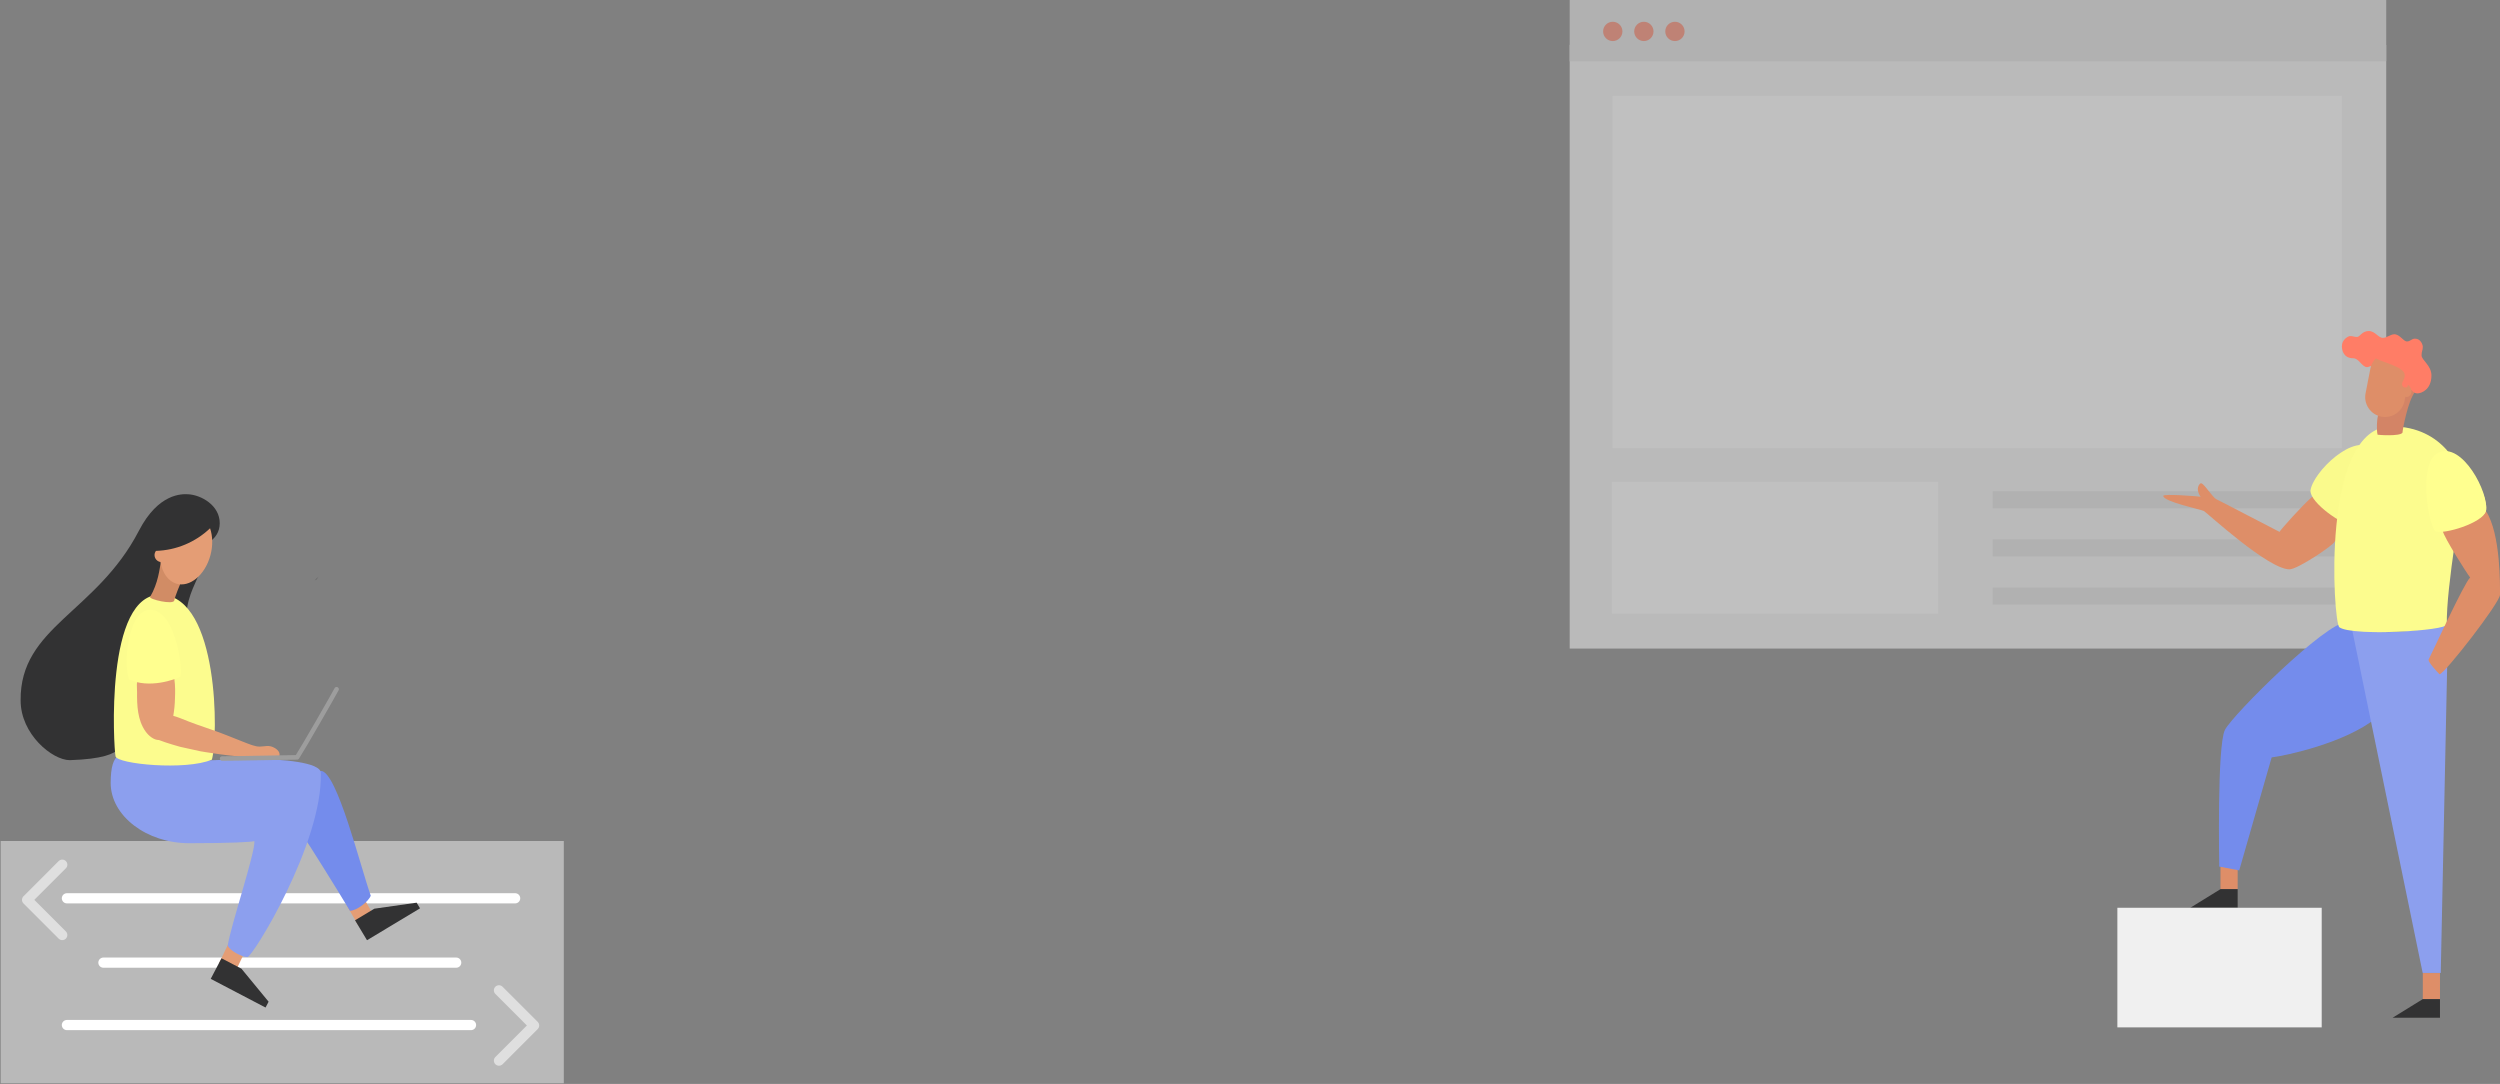 <?xml version="1.0" encoding="UTF-8"?>
<svg viewBox="0 0 1114 483" version="1.1" xmlns="http://www.w3.org/2000/svg" xmlns:xlink="http://www.w3.org/1999/xlink">
    <rect x="0" y="0" width="1114" height="483" fill="#808080" stroke="none"/>
    <g id="Site" stroke="none" stroke-width="1" fill="none" fill-rule="evenodd">
        <g id="Main-Copy-9" transform="translate(-83, -155)">
            <g id="coverIllustration" transform="translate(83, 155)">
                <g id="Background" opacity="0.5" transform="translate(699, 0)" fill-rule="nonzero">
                    <rect id="Rectangle" fill="#F3F3F3" x="0.45" y="20" width="363.85" height="269"></rect>
                    <rect id="Rectangle" fill="#E1E1E1" x="0.45" y="0" width="363.85" height="27.3"></rect>
                    <circle id="Oval" fill="#FD8369" cx="19.65" cy="14" r="4.3"></circle>
                    <circle id="Oval" fill="#FD8369" cx="33.5" cy="14" r="4.3"></circle>
                    <circle id="Oval" fill="#FD8369" cx="47.35" cy="14" r="4.3"></circle>
                    <rect id="Rectangle" fill="#FFFFFF" x="19.25" y="214.7" width="145.45" height="58.8"></rect>
                    <rect id="Rectangle" fill="#FFFFFF" x="19.55" y="42.7" width="325" height="157"></rect>
                    <rect id="Rectangle" fill="#E1E1E1" x="188.95" y="218.9" width="199.7" height="7.6"></rect>
                    <rect id="Rectangle" fill="#E1E1E1" x="188.95" y="240.35" width="199.7" height="7.6"></rect>
                    <rect id="Rectangle" fill="#E1E1E1" x="188.95" y="261.8" width="199.7" height="7.6"></rect>
                </g>
                <g id="Foreground" transform="translate(0, 147.5)" fill-rule="nonzero">
                    <rect id="Rectangle" fill="#DE8E68" x="989.45" y="237.1" width="7.65" height="11.6"></rect>
                    <rect id="Rectangle" fill="#DE8E68" x="1079.6" y="286.1" width="7.65" height="11.6"></rect>
                    <path d="M1045.6,129.75 C1036.35,129.75 995.05,170.8 991.45,177.7 C987.85,184.6 988.9,238.65 988.9,238.65 L997.8,240.35 L1012.25,190 C1018.55,189.25 1045.05,183.55 1058.75,172.5 C1072.45,161.4 1057.45,136.65 1057.45,136.65 L1045.6,129.75 Z" id="Path" fill="#748CEC"></path>
                    <path d="M1030.15,74 C1025.6,78.05 1016.5,88.2 1015.75,89.5 C1013.45,88.4 989.5,75.8 987.7,75 C985.9,74.2 982.1,67.85 980.8,67.85 C980.05,67.85 979.35,69.3 979.35,70.3 C979.35,72 980.15,73.3 980.65,73.85 C978.95,73.6 963.95,72.45 963.95,73.45 C963.95,76.05 980.75,79.5 982.05,80.2 C983.35,80.9 1010.7,106.2 1020.2,106.2 C1023.9,106.2 1040.25,95.1 1040.25,93.9 C1041.8,92.85 1044.2,91.3 1044.2,91.3 L1044.2,82.5 L1038.5,78.35 C1038.5,78.3 1031.05,73.2 1030.15,74 Z" id="Path" fill="#DE8E68"></path>
                    <path d="M1029.55,71.1 C1030.55,63 1049.2,44.6 1057.75,52.8 C1065.2,59.95 1051.7,85.5 1048.25,86.5 C1044.35,86.9 1029.3,76.6 1029.55,71.1 Z" id="Path" fill="#FAFA8C"></path>
                    <path d="M1086.45,54.25 C1095.95,50.25 1109.25,72.25 1107.75,80.25 C1107.75,83.75 1088.25,91.25 1085.25,89.25 C1082.25,87.25 1076.95,58.25 1086.45,54.25 Z" id="Path" fill="#FED892"></path>
                    <path d="M1048.15,133.3 L1079.55,286.05 L1087.6,286.05 L1090.45,149.8 C1090.45,147.45 1090.25,132.65 1090.25,130.75 C1081.15,133.4 1061.75,135.5 1048.15,133.3 Z" id="Path" fill="#8C9FEE"></path>
                    <polygon id="Path" fill="#323233" points="1079.6 297.7 1087.25 297.7 1087.25 306 1066.15 306"></polygon>
                    <polygon id="Path" fill="#323233" points="989.45 248.7 997.1 248.7 997.1 257 976 257"></polygon>
                    <rect id="Rectangle" fill="#F0F0F0" x="943.5" y="257" width="91.05" height="53.3"></rect>
                    <path d="M1065.65,42.5 C1089.15,42.5 1097.35,62.05 1097.35,68.4 C1097.35,74.75 1090,113.5 1090.3,130.75 C1090.35,133.6 1048.15,136.15 1042.4,132 C1039.7,130.05 1033.9,42.5 1065.65,42.5 Z" id="Path" fill="#FCFC8E"></path>
                    <path d="M1107.75,80.25 C1114.4,90.45 1114,113.95 1114,117.5 C1114,121.05 1089.2,152.95 1087.05,152.95 C1085.75,151.65 1082.15,147.7 1082.15,146.5 C1083.3,144.4 1098.05,112.15 1100.7,109.85 C1099.5,108.4 1088.95,91.85 1088.5,89.1 C1097.75,87.55 1106.7,83.65 1107.75,80.25 Z" id="Path" fill="#DE8E68"></path>
                    <path d="M1107.75,80.25 C1109.25,72.25 1097.1,49.05 1086.45,54.25 C1077.2,58.8 1082.25,87.25 1085.25,89.25 C1088.85,90.8 1106.35,85.55 1107.75,80.25 Z" id="Path" fill="#FFFF8F"></path>
                    <path d="M1059.65,37.7 C1059.15,39.25 1058.9,44.05 1059.45,46.2 C1059.5,46.3 1069.45,47.05 1070.55,45.3 C1070.6,43.85 1073,30.95 1076.25,26.95 C1076.55,26.5 1075.9,25.25 1075.9,25.25 L1064.35,30.05 L1059.65,37.7" id="Path" fill="#D38466"></path>
                    <path d="M1074.6,26.35 C1075.35,27.35 1076.3,27.8 1077.15,27.8 C1079.05,27.8 1083.45,26.05 1083.45,19.8 C1083.45,15.3 1079.05,13 1079.05,10.85 C1079.05,8.8 1079.6,8.75 1079.6,7.05 C1079.6,6.2 1078.75,3.4 1076.1,3.4 C1074.6,3.4 1074.05,4.65 1072.55,4.65 C1070.9,4.65 1069.4,1.45 1066.9,1.45 C1065.2,1.45 1063.6,3.05 1061.8,3.05 C1059.75,3.05 1058.35,0 1055.5,0 C1052.55,0 1051.5,2.65 1050.35,2.65 C1048.9,2.65 1048.65,2.25 1047.2,2.25 C1046.3,2.25 1043.55,3.85 1043.55,6.75 C1043.55,8.8 1044.4,12.15 1048.65,12.15 C1051.15,12.15 1052.55,16.1 1054.75,16.1 C1055.6,16.1 1056.35,15.4 1056.55,15.75 C1057.4,17.25 1059.15,21.35 1059.15,21.35 L1067.1,25.8 L1074.6,26.35 Z" id="Path" fill="#FF7D66"></path>
                    <path d="M1072.85,24.3 C1072.85,25 1072.6,25.15 1071.55,25.15 C1071.05,25.15 1070.35,24.5 1070.35,23.8 C1070.35,22.15 1071.55,21.8 1071.55,19.65 C1071.55,16 1062,14.1 1058.65,12.2 L1058.65,12.2 C1057.45,13.4 1056.6,14.95 1056.25,16.7 L1054.1,27.75 C1053.15,32.55 1056.3,37.2 1061.05,38.15 C1065.8,39.1 1070.5,35.95 1071.45,31.2 L1071.8,29.3 L1071.8,29.3 C1072,29.35 1072.2,29.4 1072.35,29.4 C1073.6,29.4 1074.55,28.25 1074.55,26.85 C1074.65,25.55 1072.85,23.25 1072.85,24.3 Z" id="Path" fill="#DE8E68"></path>
                </g>
                <g id="Left" transform="translate(0, 220)">
                    <g id="Layer_3" transform="translate(9.1, 0)" fill="#323233" fill-rule="nonzero">
                        <path d="M74.736,0.242 C80.528,0.55 88.816,5.142 88.816,13.146 C88.816,21.151 80.472,24.294 72.975,25.599 C78.061,31.661 80.147,32.834 79.625,35.441 C79.104,38.049 74.41,45.22 74.025,53.435 C73.64,61.649 51.338,106.824 47.103,108.129 C42.868,109.435 51.219,117.789 22.008,118.727 C14.221,118.727 0.091,107.177 0.091,92.127 C-0.259,59.322 33.838,53.095 52.798,16.496 C61.499,-0.305 72.048,0.095 74.736,0.242 Z" id="Path"></path>
                    </g>
                    <polygon id="Path" fill="#F3F3F3" fill-rule="nonzero" opacity="0.5" points="0.284 154.749 251.234 154.749 251.234 262.703 0.284 262.703"></polygon>
                    <line x1="29.813" y1="180.282" x2="229.551" y2="180.282" id="Path" stroke="#FFFFFF" stroke-width="4.543" stroke-linecap="round" stroke-linejoin="round"></line>
                    <polygon id="Path" fill="#E49D75" fill-rule="nonzero" points="154.672 183.729 161.753 179.641 166.768 188.335 159.688 192.42"></polygon>
                    <line x1="46.085" y1="208.95" x2="203.284" y2="208.95" id="Path" stroke="#FFFFFF" stroke-width="4.543" stroke-linecap="round" stroke-linejoin="round"></line>
                    <polygon id="Path" fill="#E49D75" fill-rule="nonzero" points="101.934 200.155 109.309 203.7 105 212.734 97.622 209.209"></polygon>
                    <path d="M142.947,123.498 C150.122,123.498 160.675,166.495 165.211,179.102 C164.262,181.741 158.879,185.85 155.925,185.85 C150.227,176.302 137.463,155.834 135.195,152.67 C133.378,150.15 135.772,123.498 142.947,123.498 Z" id="Path" fill="#748CEC" fill-rule="nonzero"></path>
                    <path d="M140.242,38.651 C141.467,37.884 140.889,38.399 141.855,36.985" id="Path" fill="#000000" fill-rule="nonzero" opacity="0.27"></path>
                    <path d="M60.662,115.598 C54.443,115.598 49.319,114.258 49.319,128.898 C49.319,143.539 65.3,155.733 84.266,155.733 C103.233,155.733 111.626,155.229 113.355,154.809 C113.866,159.649 102.687,192.819 101.486,201.359 C102.344,203.641 107.891,206.483 110.236,206.483 C112.581,206.483 143.78,155.806 142.968,124.492 C143.077,119.592 125.052,118.237 113.663,118.237 C102.274,118.237 78.033,119.55 74.967,119.55" id="Path" fill="#8C9FEE" fill-rule="nonzero"></path>
                    <path d="M51.489,117.037 C50.698,113.778 46.435,43.754 72.009,45.003 C97.584,46.253 97.321,108.654 94.409,118.503 C82.737,123.445 52.322,120.477 51.489,117.037 Z" id="Path" fill="#FCFC8E" fill-rule="nonzero"></path>
                    <path d="M80.637,39.449 C80.234,40.404 78.064,45.493 77.662,47.572 C77.259,49.651 66.266,47.023 66.882,45.983 C70.522,39.837 71.117,33.383 71.708,30.153 C72.251,27.199 83.3,33.121 80.637,39.449 Z" id="Path" fill="#D18C65" fill-rule="nonzero"></path>
                    <path d="M77.48,80.588 L61.702,82.268 C60.627,83.591 61.093,86.72 61.075,88.33 C61.005,94.28 61.271,100.93 64.869,105.942 C66.269,107.891 68.562,109.792 70.819,109.76 C74.354,111.16 80.252,112.774 80.252,112.774 L89.201,114.748 C89.201,114.748 104.3,117.425 111.755,117.25 C114.237,117.187 116.76,116.9 119.238,116.97 C120.677,117.009 122.959,117.457 124.303,116.97 C124.695,116.827 124.6,115.962 124.506,115.623 C124.184,114.436 123.05,113.603 122.007,113.085 C119.585,111.881 118.213,112.644 115.728,112.686 C113.694,112.721 111.269,111.685 107.741,110.303 C103.579,108.672 98.833,106.68 94.591,105.252 C89.758,103.625 84.826,101.868 80.108,99.936 C79.177,99.554 78.187,99.278 77.21,98.973 C77.656,96.429 77.909,93.855 77.966,91.273 C78.075,88.473 78.12,85.533 77.711,82.775 C77.606,82.065 77.777,81.246 77.48,80.588 Z" id="Path" fill="#E49D75" fill-rule="nonzero"></path>
                    <path d="M57.502,82.702 C54.817,75.569 57.152,53.274 65.867,51.814 C77.991,50.015 81.617,78.183 80.416,81.477 C78.271,82.765 66.252,87.024 57.502,82.702 Z" id="Path" fill="#FFFF8F" fill-rule="nonzero"></path>
                    <path d="M93.604,15.4 C87.088,21.614 78.506,25.202 69.507,25.473 C69.087,26.002 68.858,26.657 68.856,27.332 C68.863,28.888 70.007,30.206 71.547,30.433 C72.328,35.203 74.851,38.941 78.568,40.072 C84.518,41.885 91.312,36.302 93.72,27.601 C94.938,23.205 94.801,18.862 93.604,15.4 Z" id="Path" fill="#E49D75" fill-rule="nonzero"></path>
                    <path d="M102.876,117.716 C109.176,117.716 131.926,117.534 136.101,117.534" id="Path" fill="#FFC88E" fill-rule="nonzero"></path>
                    <path d="M98.984,118.01 C105.634,118.01 128.587,117.467 132.395,117.467 C135.349,112.917 149.069,88.949 149.975,87.136" id="Path" stroke="#9D9D9D" stroke-width="2.027" stroke-linecap="round" stroke-linejoin="round"></path>
                    <polygon id="Path" fill="#323233" fill-rule="nonzero" points="98.7 207.001 93.898 216.178 118.328 228.96 119.69 226.359 107.594 211.659"></polygon>
                    <polygon id="Path" fill="#323233" fill-rule="nonzero" points="158.2 190.085 163.538 198.961 187.166 184.755 185.654 182.238 166.803 184.912"></polygon>
                    <polyline id="Path" stroke="#DFDFDF" stroke-width="4.543" stroke-linecap="round" stroke-linejoin="round" points="27.741 196.644 12.072 180.978 27.741 165.309"></polyline>
                    <polyline id="Path" stroke="#DFDFDF" stroke-width="4.543" stroke-linecap="round" stroke-linejoin="round" points="222.338 252.616 238 236.95 222.334 221.284"></polyline>
                    <line x1="29.813" y1="236.758" x2="209.885" y2="236.758" id="Path" stroke="#FFFFFF" stroke-width="4.543" stroke-linecap="round" stroke-linejoin="round"></line>
                </g>
            </g>
        </g>
    </g>
</svg>
